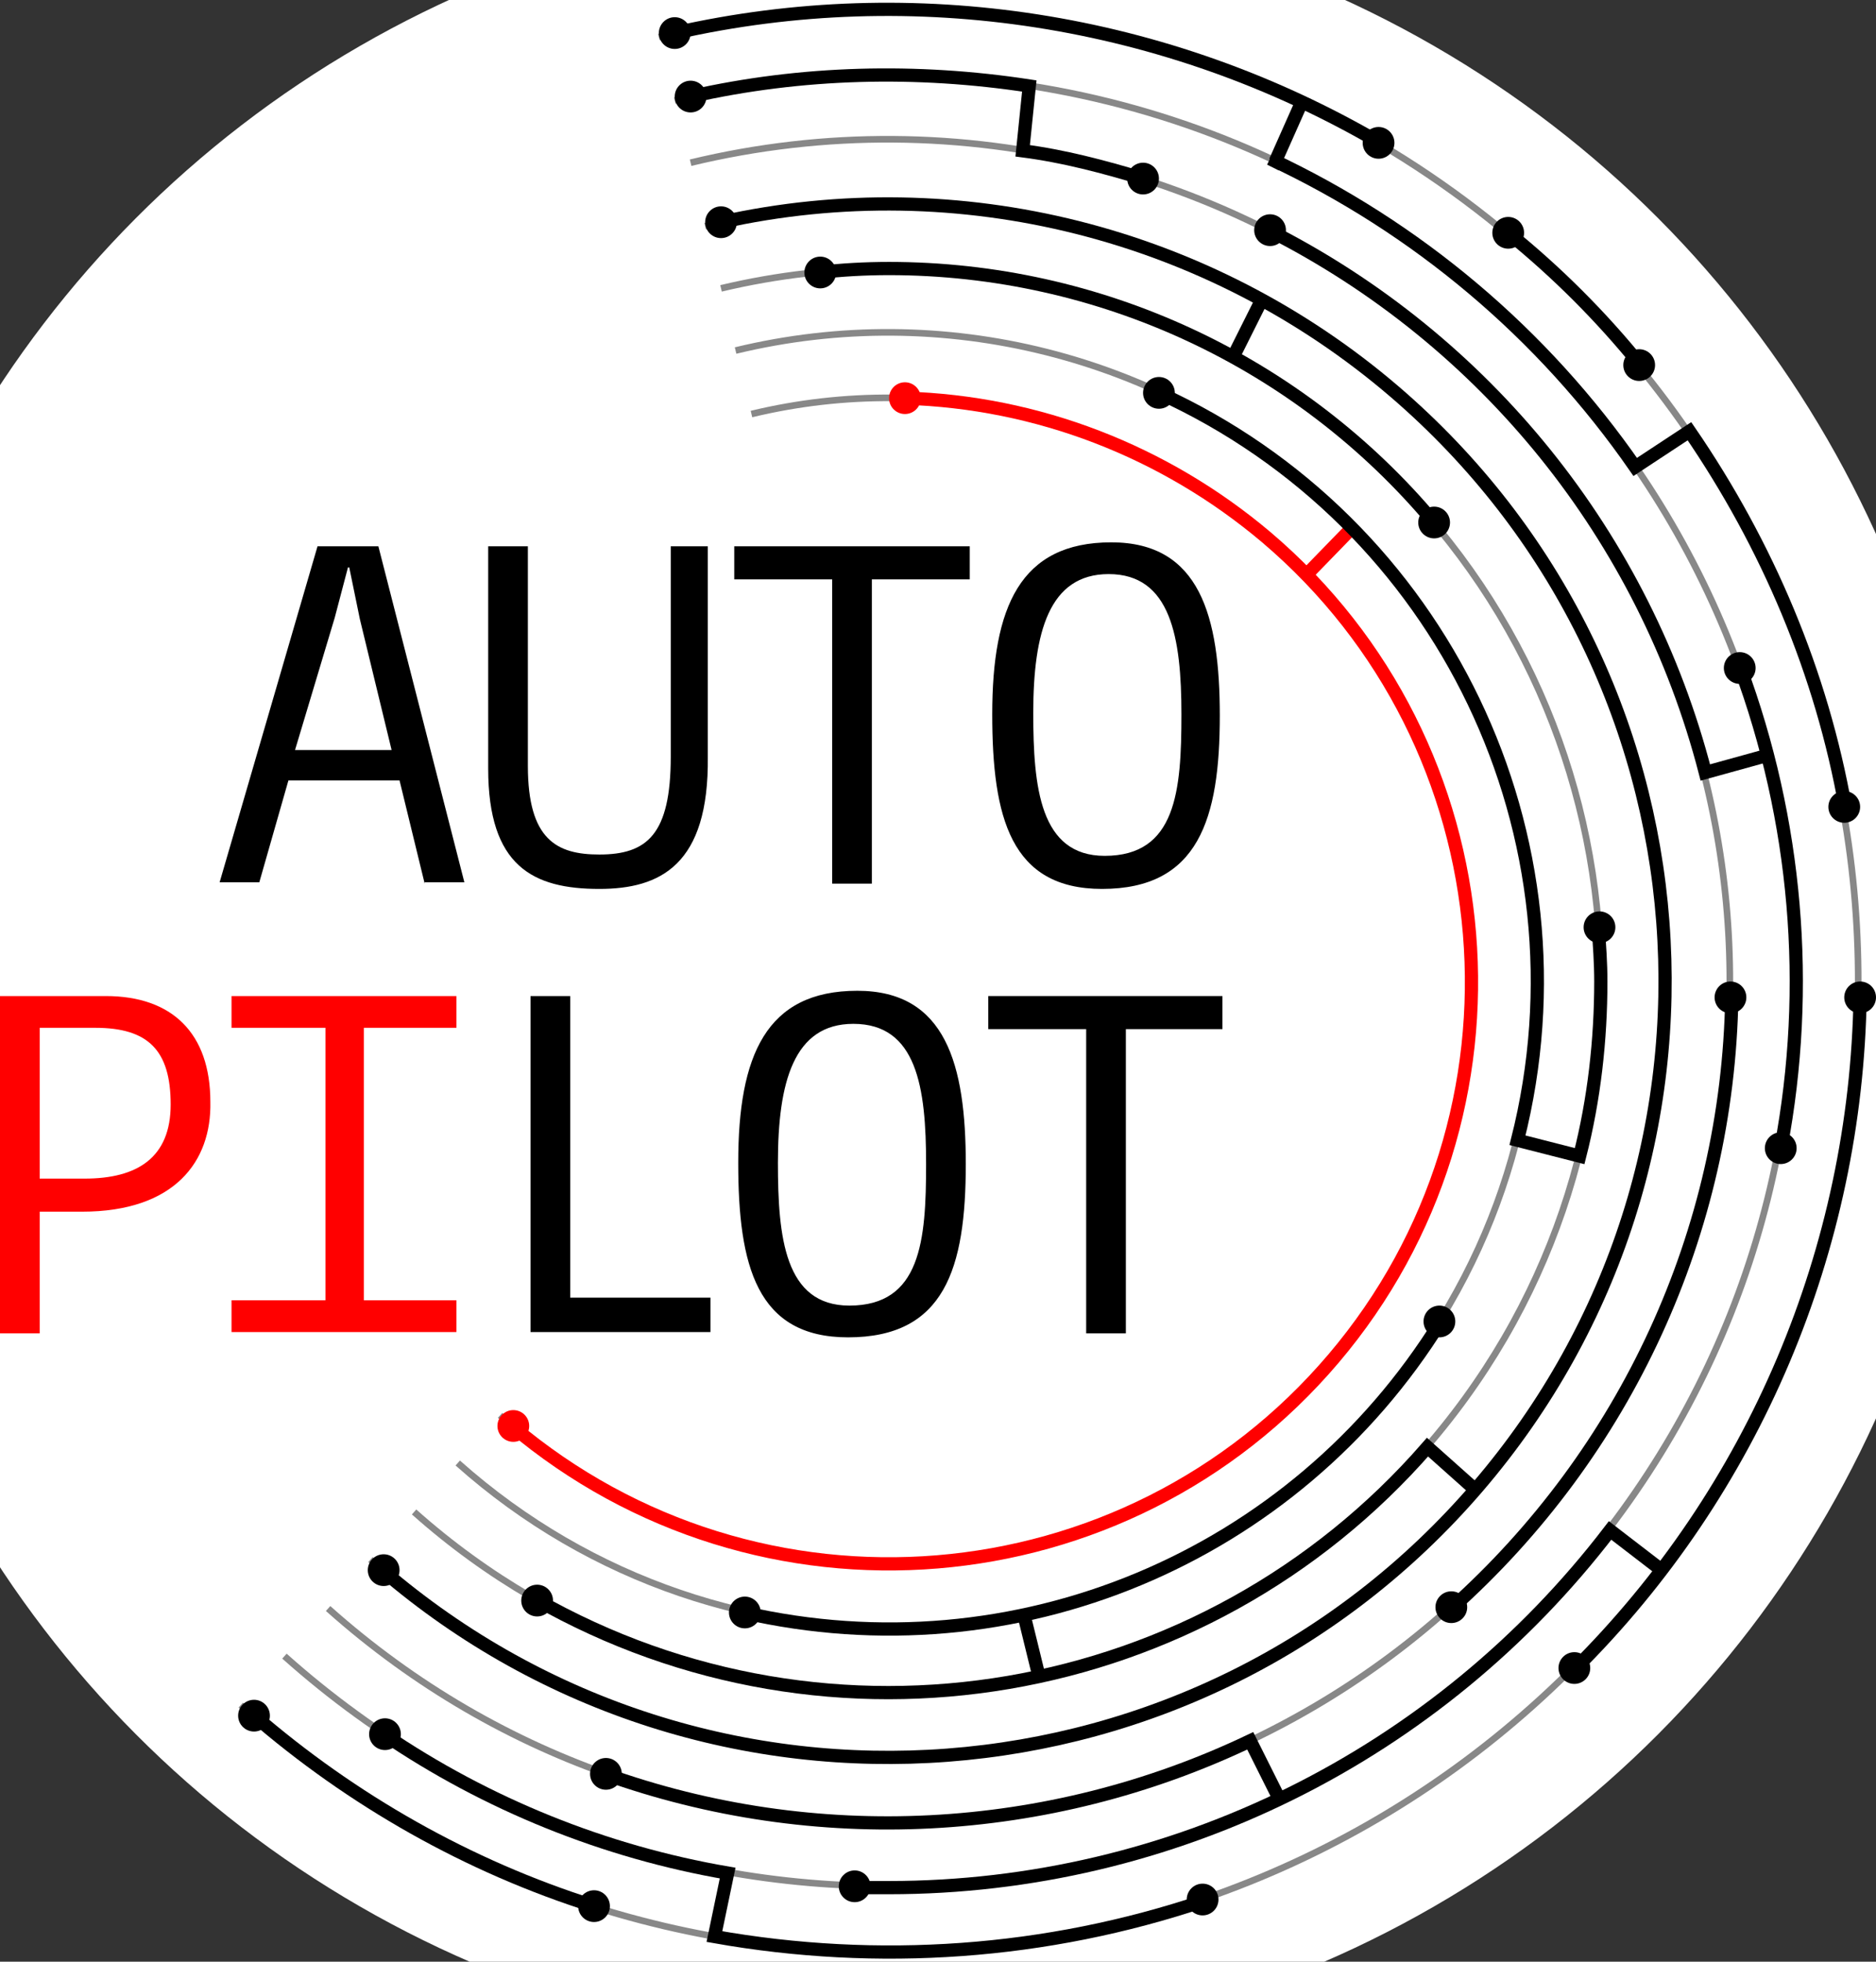 <?xml version="1.0" encoding="utf-8"?>
<!-- Generator: Adobe Illustrator 23.0.3, SVG Export Plug-In . SVG Version: 6.00 Build 0)  -->
<svg version="1.1" id="Layer_1" xmlns="http://www.w3.org/2000/svg" xmlns:xlink="http://www.w3.org/1999/xlink" x="0px" y="0px"
	 viewBox="0 0 141.8 148.3" style="enable-background:new 0 0 141.8 148.3;" xml:space="preserve">
<rect x="0" y="0" width="141.8" height="148.3" fill="#333333" stroke="none"/>
<style type="text/css">
	.st0{fill:#FFFFFF;}
	.st1{fill:#FF0000;}
	.st2{fill:none;stroke:#888888;stroke-width:0.5;stroke-miterlimit:10;}
	.st3{fill:none;stroke:#000000;stroke-miterlimit:10;}
	.st4{fill:none;stroke:#FF0000;stroke-miterlimit:10;}
	.st5{fill:none;stroke:#000000;stroke-width:0.25;stroke-miterlimit:10;}
</style>
<circle class="st0" cx="67.8" cy="73.8" r="81.2"/>
<title>autopilot_logo</title>
<g>
	<path d="M32.1,66.8L30.2,59h-8.4l-2.2,7.7h-3L24,41.3h4.6l6.5,25.4h-3V66.8z M27.2,46.8l-0.8-3.9h-0.1l-1,3.8l-3,10h7.3L27.2,46.8z
		"/>
	<path d="M45.3,67.2c-5,0-8.4-1.7-8.4-9.1V41.3h3v16.6c0,5.6,2.2,6.7,5.4,6.7c3.6,0,5.4-1.5,5.4-7.4V41.3h2.8v15.9
		C53.6,65.4,49.9,67.2,45.3,67.2z"/>
	<path d="M65.9,43.8v23h-3v-23h-7.4v-2.5h17.8v2.5C73.3,43.8,65.9,43.8,65.9,43.8z"/>
	<path d="M83.3,67.2c-6.9,0-8.3-5.4-8.3-13.2c0-8.1,2.1-13,9-13c6.7,0,8.2,5.6,8.2,13.1C92.2,61.9,90.6,67.2,83.3,67.2z M83.8,43.4
		c-4.5,0-5.7,4.4-5.7,10.5c0,5.6,0.5,10.8,5.4,10.8c5.4,0,5.8-4.9,5.8-10.7S88.5,43.4,83.8,43.4z"/>
	<path class="st1" d="M6.2,91.6H3v9.2H0V75.3h8c5,0,7.9,2.8,7.9,8C16,87.8,13.2,91.6,6.2,91.6z M7.2,77.7H3v11.4h3.4
		c4,0,6.5-1.6,6.5-5.6C12.9,79.4,11.2,77.7,7.2,77.7L7.2,77.7z"/>
	<path class="st1" d="M17.5,100.7v-2.4h7.1V77.7h-7.1v-2.4h17v2.4h-7v20.6h7v2.4H17.5z"/>
	<path d="M40.1,100.7V75.3h3v22.8h10.6v2.6L40.1,100.7z"/>
	<path d="M64.1,101.1c-6.9,0-8.3-5.4-8.3-13.2c0-8.1,2.1-13,9-13c6.7,0,8.2,5.6,8.2,13.1C73,95.9,71.4,101.1,64.1,101.1z M64.5,77.4
		c-4.5,0-5.7,4.4-5.7,10.5c0,5.6,0.5,10.8,5.4,10.8c5.4,0,5.8-4.9,5.8-10.7S69.3,77.4,64.5,77.4L64.5,77.4z"/>
	<path d="M85.1,77.8v23h-3v-23h-7.4v-2.5h17.7v2.5H85.1z"/>
	<path class="st2" d="M18.2,128.9c30.2,27,76.6,24.4,103.6-5.9s24.4-76.6-5.9-103.6C98,3.3,73.2-2.9,49.8,2.8"/>
	<path class="st2" d="M21.5,125.2c28.2,25.2,71.5,22.7,96.7-5.5S141,48.2,112.8,23C96,8,72.9,2.3,51,7.6l0,0"/>
	<path class="st2" d="M24.8,121.6c26.2,23.4,66.4,21.1,89.8-5.1s21.1-66.4-5.1-89.8c-15.6-13.9-37-19.3-57.3-14.4l0,0"/>
	<path class="st2" d="M28,117.9c24.2,21.6,61.3,19.5,82.9-4.7s19.5-61.3-4.7-82.9C91.8,17.5,72,12.5,53.3,17.1l0,0"/>
	<path class="st2" d="M31.3,114.3c22.2,19.8,56.2,17.9,76-4.3s17.9-56.2-4.3-76C89.8,22.2,71.7,17.7,54.5,21.8l0,0"/>
	<path class="st2" d="M34.6,110.6c20.2,18,51.1,16.3,69.1-3.9s16.3-51.1-3.9-69.1c-12-10.7-28.5-14.9-44.2-11.1l0,0"/>
	<path class="st2" d="M37.8,107c18.1,16.2,46,14.6,62.2-3.5s14.6-46-3.5-62.2c-10.8-9.6-25.6-13.4-39.7-10"/>
	<path class="st3" d="M104.3,10.8C88.2,1.4,69.1-1.6,51,2.5"/>
	<circle cx="104.2" cy="10.8" r="1.2"/>
	<circle cx="51" cy="2.5" r="1.2"/>
	<path class="st3" d="M124,27.6c-3-3.7-6.3-7-10-10"/>
	<circle cx="123.9" cy="27.6" r="1.2"/>
	<circle cx="114" cy="17.6" r="1.2"/>
	<path class="st3" d="M134.6,86.8c2.3-12.2,1.2-24.8-3.1-36.4"/>
	<circle cx="134.6" cy="86.8" r="1.2"/>
	<circle cx="131.5" cy="50.5" r="1.2"/>
	<line class="st3" x1="52.2" y1="12.3" x2="52.2" y2="12.3"/>
	<path class="st3" d="M67.2,10.5"/>
	<path class="st3" d="M86.4,13.5c-3-0.9-6-1.7-9.1-2.1l0.5-4.9c-8.5-1.3-17.2-1.1-25.6,0.8"/>
	<circle cx="86.4" cy="13.5" r="1.2"/>
	<circle cx="52.2" cy="7.3" r="1.2"/>
	<path class="st3" d="M109.7,121.6c13.2-11.8,20.9-28.5,21.2-46.2"/>
	<circle cx="109.7" cy="121.5" r="1.2"/>
	<circle cx="130.8" cy="75.4" r="1.2"/>
	<path class="st3" d="M28.9,118.7c24.6,21.1,61.7,18.3,82.8-6.3s18.3-61.7-6.3-82.8c-14-12-32.9-16.8-50.9-12.8"/>
	<circle cx="29" cy="118.7" r="1.2"/>
	<circle cx="54.5" cy="16.8" r="1.2"/>
	<line class="st3" x1="54.5" y1="21.8" x2="54.5" y2="21.8"/>
	<path class="st3" d="M108.4,39.5C98.2,27.3,83.1,20.3,67.2,20.3c-1.8,0-3.6,0.1-5.3,0.3"/>
	<circle cx="108.4" cy="39.5" r="1.2"/>
	<circle cx="62" cy="20.6" r="1.2"/>
	<path class="st3" d="M117.1,53.8"/>
	<path class="st3" d="M40.5,120.9c22.3,12.7,50.5,7.9,67.4-11.5l3.7,3.3"/>
	<circle cx="40.6" cy="121" r="1.2"/>
	<path class="st3" d="M31.3,114.3"/>
	<line class="st3" x1="55.6" y1="26.6" x2="55.6" y2="26.6"/>
	<path class="st3" d="M67.2,25.2"/>
	<path class="st3" d="M56.2,121.9c20.5,4.7,41.6-4.1,52.7-22"/>
	<circle cx="56.3" cy="121.9" r="1.2"/>
	<circle cx="108.8" cy="99.9" r="1.2"/>
	<path class="st3" d="M34.6,110.6"/>
	<path class="st4" d="M56.8,31.3"/>
	<path class="st4" d="M38.7,107.8c18.6,15.7,46.4,13.4,62.1-5.1s13.4-46.4-5.1-62.1C88,34.1,78.4,30.4,68.4,30.1"/>
	<circle class="st1" cx="38.8" cy="107.8" r="1.2"/>
	<circle class="st1" cx="68.4" cy="30.1" r="1.2"/>
	<path class="st5" d="M138.7,57.5"/>
	<path class="st5" d="M69,74.2"/>
	<path class="st5" d="M31.3,138.2"/>
	<line class="st4" x1="98.8" y1="43.4" x2="102.2" y2="39.9"/>
	<path class="st3" d="M87.6,29.7c21.5,9.8,32.9,33.6,27.1,56.5l4.7,1.2c1.1-4.3,1.6-8.8,1.6-13.2c0-1.4-0.1-2.8-0.2-4.1"/>
	<circle cx="87.6" cy="29.7" r="1.2"/>
	<circle cx="120.9" cy="70.1" r="1.2"/>
	<line class="st3" x1="93.2" y1="27" x2="95.4" y2="22.6"/>
	<path class="st3" d="M44.9,144.1c-9.5-3-18.3-8-25.8-14.5"/>
	<circle cx="44.9" cy="144.1" r="1.2"/>
	<circle cx="19.2" cy="129.7" r="1.2"/>
	<path class="st3" d="M140.6,75.3c-0.3,19.1-8,37.4-21.6,50.9"/>
	<circle cx="140.6" cy="75.4" r="1.2"/>
	<circle cx="119" cy="126.1" r="1.2"/>
	<path class="st3" d="M139.5,61.1c-1.8-10.2-5.9-19.9-11.8-28.5l-4.1,2.7c-7-10.1-16.5-18.1-27.6-23.3l0.4,0.2l2-4.5"/>
	<circle cx="139.4" cy="61" r="1.2"/>
	<path class="st3" d="M133.6,57.1l-4.7,1.3c-4.6-17.8-16.6-32.7-33-41"/>
	<circle cx="96" cy="17.4" r="1.2"/>
	<path class="st3" d="M21.5,125.2"/>
	<path class="st3" d="M125.6,118.7l-3.9-3c-13,17-33.1,27-54.5,27c-0.9,0-1.8,0-2.7,0"/>
	<circle cx="64.6" cy="142.6" r="1.2"/>
	<path class="st3" d="M109.8,121.4"/>
	<path class="st3" d="M24.8,121.6"/>
	<path class="st3" d="M96.7,136l-2.2-4.4c-15.3,7.3-32.9,8.2-48.8,2.5"/>
	<circle cx="45.8" cy="134.1" r="1.2"/>
	<path class="st3" d="M29,131.1c7.8,5.3,16.7,8.9,26,10.5l-1,4.8c12.4,2.2,25.1,1.3,37-2.7"/>
	<circle cx="29.1" cy="131.1" r="1.2"/>
	<circle cx="90.9" cy="143.6" r="1.2"/>
	<line class="st3" x1="78.6" y1="127" x2="77.4" y2="122.1"/>
</g>
</svg>
